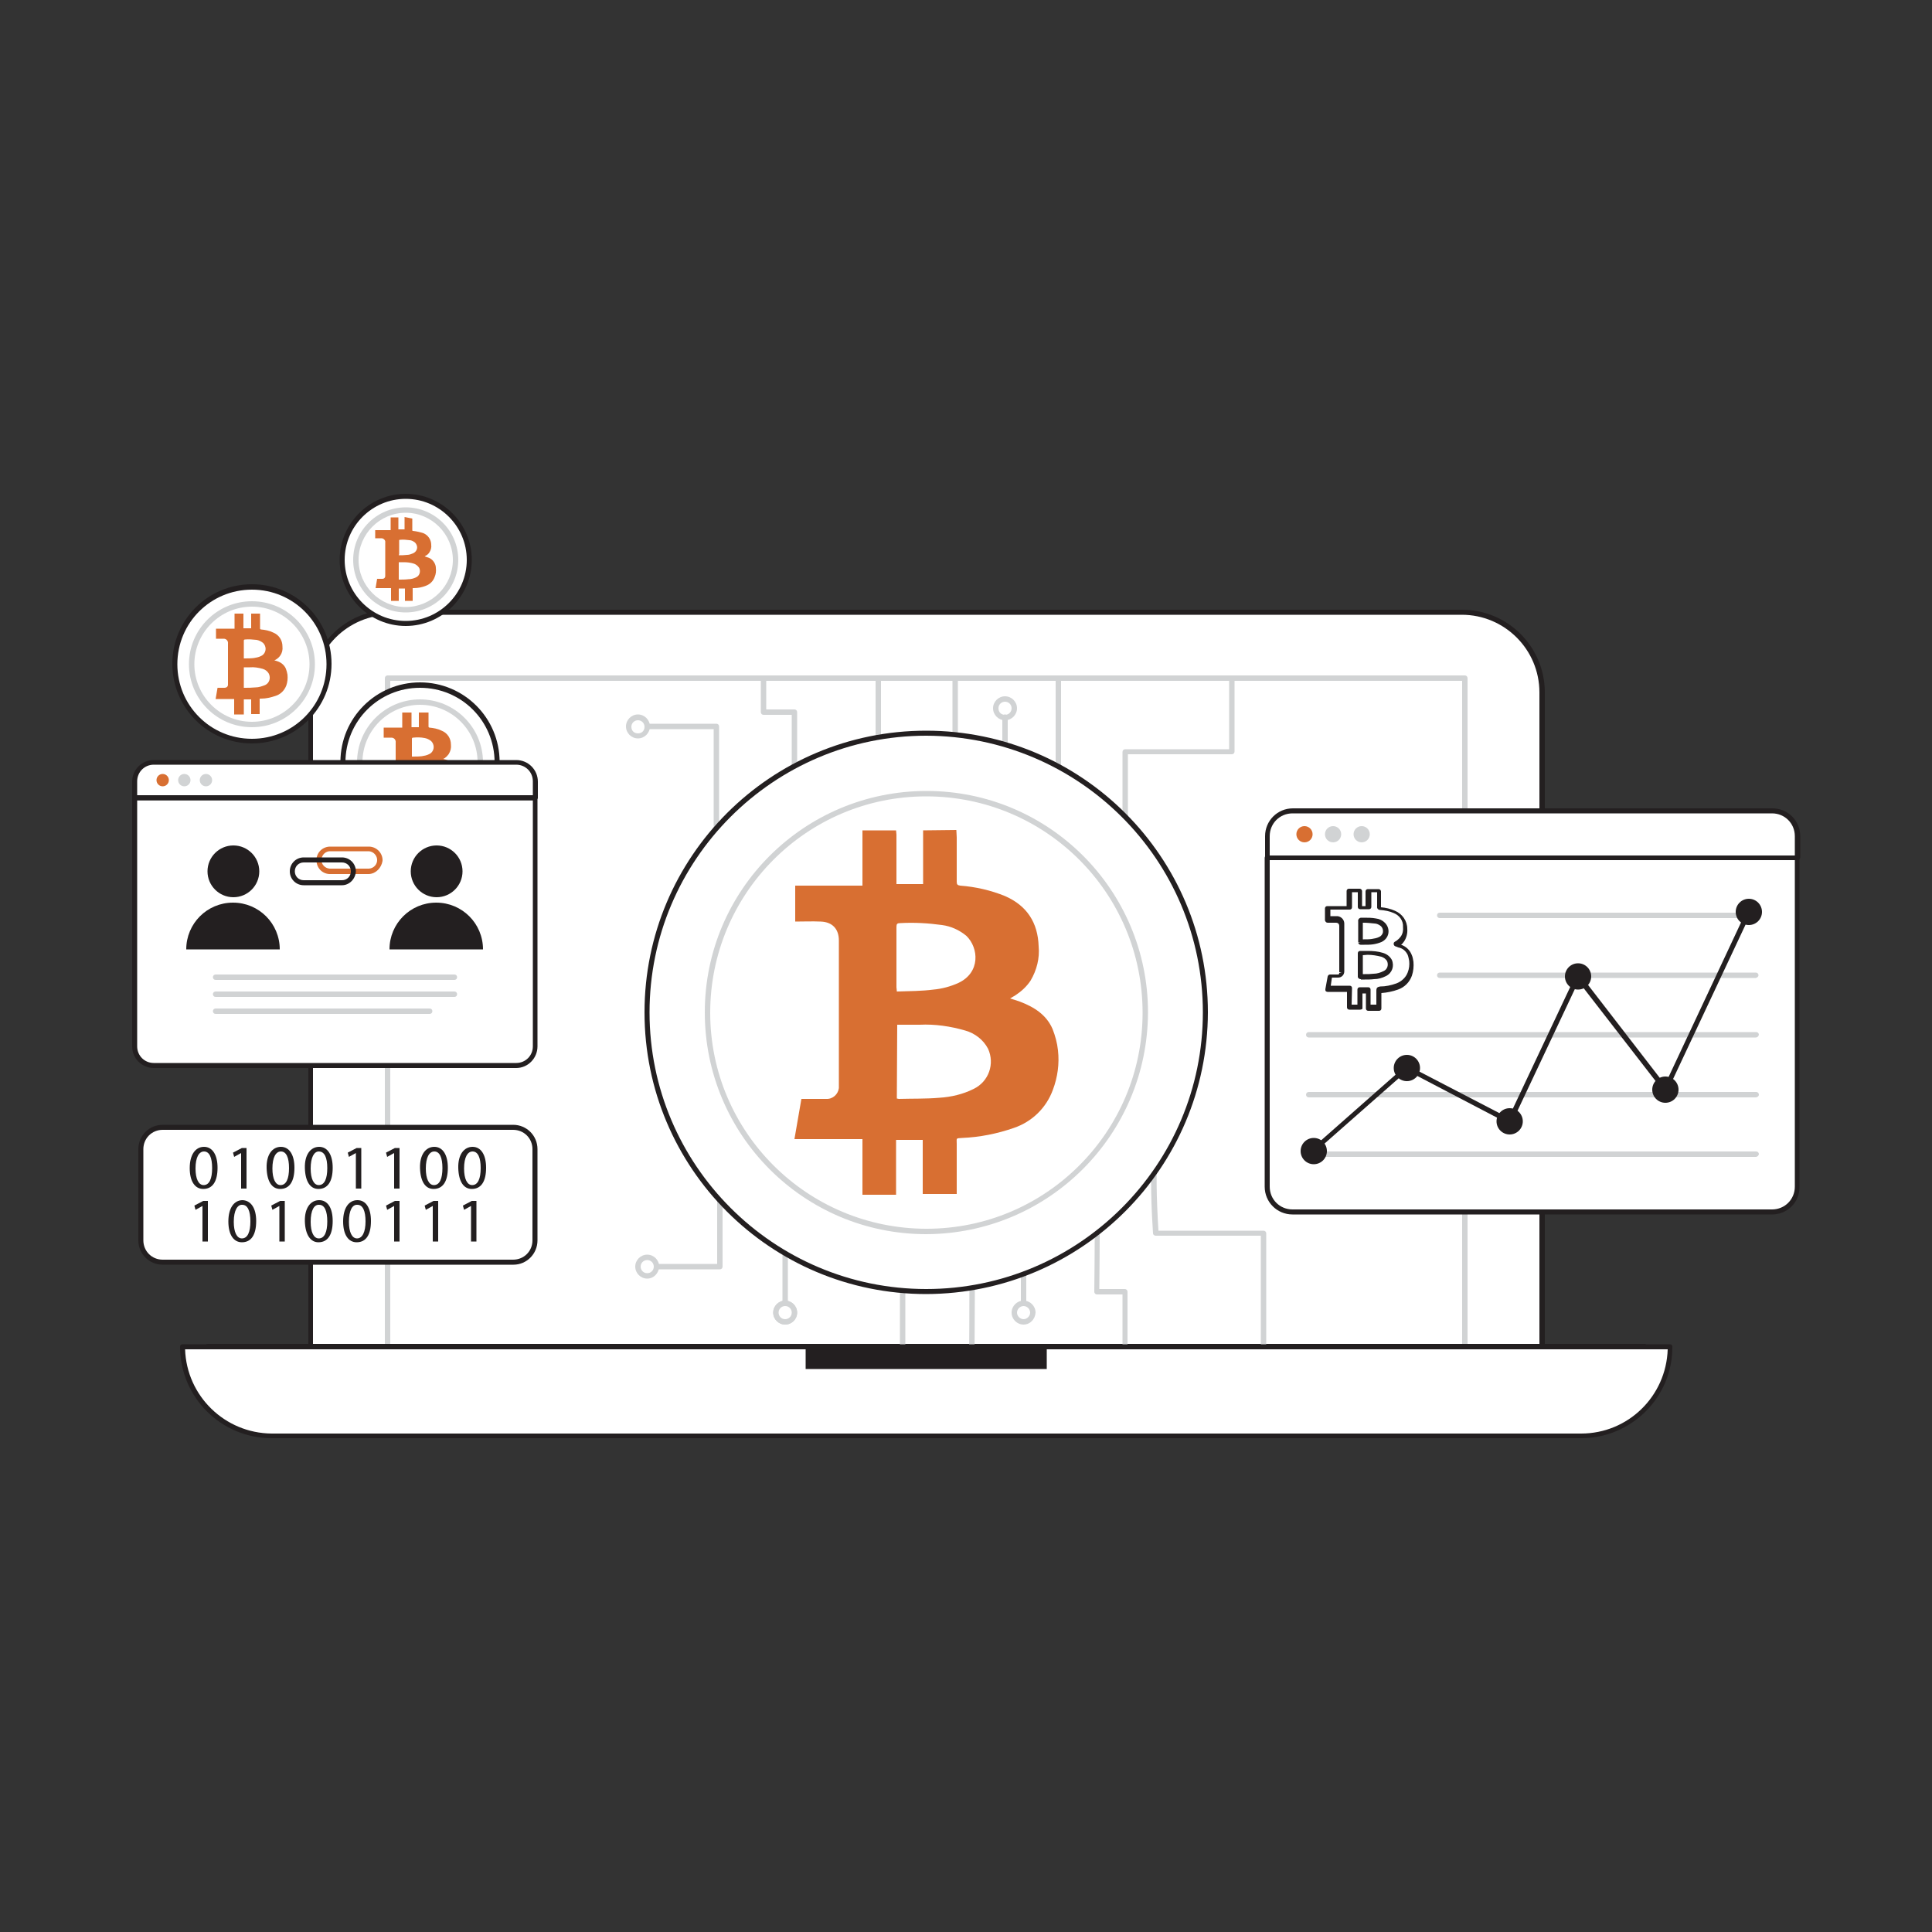 <svg transform="scale(1)" version="1.1" id="nn41bCsxdL" xmlns="http://www.w3.org/2000/svg" xmlns:xlink="http://www.w3.org/1999/xlink" x="0px" y="0px" viewBox="0 0 500 500" xml:space="preserve" class="pbimage_pbimage__wrapper__image__0LEis false"><rect x="0" y="0" width="500" height="500" fill="#333333" stroke="none"/><title>Bitcoin 1</title><style type="text/css"> .st0{fill:#FFFFFF;} .st1{fill:#231F20;} .st2{fill:#D1D3D4;} .st3{fill:#68E1FD;}
 .st3{fill:#d86f32;}
 .st2{fill:#D1D3D4;}
 .st1{fill:#231F20;}
 .st0{fill:#FFFFFF;}</style><g id="Laptop"><path class="st0" d="M101.1,158.5h277.2c11.5,0,20.7,9.3,20.7,20.7v169.3l0,0H80.4l0,0V179.2C80.4,167.8,89.7,158.5,101.1,158.5z" fill="#FFFFFF"></path><path class="st1" d="M399.1,349.2H80.4c-0.4,0-0.6-0.3-0.6-0.6l0,0V179.2c0-11.8,9.6-21.4,21.4-21.4h277.2
		c11.8,0,21.4,9.6,21.4,21.4v169.3C399.7,348.9,399.4,349.2,399.1,349.2L399.1,349.2z M81,347.9h317.4V179.2
		c0-11.1-9-20.1-20.1-20.1H101.1c-11.1,0-20.1,9-20.1,20.1V347.9z" fill="#231F20"></path><path class="st2" d="M379.1,349.2H100.3c-0.4,0-0.7-0.3-0.7-0.7l0,0v-173c0-0.4,0.3-0.7,0.7-0.7h278.8c0.4,0,0.7,0.3,0.7,0.7
		c0,0,0,0,0,0v173C379.8,348.9,379.5,349.2,379.1,349.2L379.1,349.2z M101,347.8h277.4V176.2H101V347.8z" fill="#D1D3D4"></path><path class="st1" d="M425.6,349.2H53.8c-0.4,0-0.7-0.3-0.7-0.7l0,0c0-0.4,0.3-0.7,0.7-0.7h371.8c0.4,0,0.7,0.3,0.7,0.7
		C426.4,348.9,426,349.2,425.6,349.2L425.6,349.2z" fill="#231F20"></path><path class="st2" d="M186.3,328.5h-18.8c-0.4,0-0.7-0.3-0.7-0.7c0-0.4,0.3-0.7,0.7-0.7h18.1v-20.7c0-0.4,0.3-0.7,0.7-0.7
		c0.4,0,0.7,0.3,0.7,0.7v21.4C187,328.2,186.7,328.5,186.3,328.5z" fill="#D1D3D4"></path><path class="st2" d="M327,349.2c-0.4,0-0.7-0.3-0.7-0.7v0v-28.7h-27.2c-0.4,0-0.7-0.3-0.7-0.6c-0.3-4.2-1-17.9,0.1-19.5
		c0.2-0.3,0.6-0.4,1-0.2c0,0,0,0,0,0c0.3,0.2,0.4,0.7,0.2,1c0,0,0,0,0,0c-0.6,1-0.4,9.8,0.1,18H327c0.4,0,0.7,0.3,0.7,0.7v0v29.4
		C327.7,348.9,327.4,349.2,327,349.2z" fill="#D1D3D4"></path><path class="st2" d="M203.2,342.8c-1.7,0-3.1-1.4-3.1-3.1s1.4-3.1,3.1-3.1c1.7,0,3.1,1.4,3.1,3.1
		C206.3,341.4,204.9,342.8,203.2,342.8z M203.2,338c-0.9,0-1.7,0.7-1.7,1.7c0,0.9,0.7,1.7,1.7,1.7c0.9,0,1.7-0.7,1.7-1.7
		C204.9,338.8,204.2,338,203.2,338C203.2,338,203.2,338,203.2,338L203.2,338z" fill="#D1D3D4"></path><path class="st2" d="M233.6,353.1c-0.4,0-0.7-0.3-0.7-0.7l0,0v-30.2c0-0.4,0.3-0.7,0.7-0.7c0.4,0,0.7,0.3,0.7,0.7v30.2
		C234.3,352.8,234,353.1,233.6,353.1C233.6,353.1,233.6,353.1,233.6,353.1z" fill="#D1D3D4"></path><path class="st2" d="M291.2,349.2c-0.4,0-0.7-0.3-0.7-0.7V335h-6.6c-0.2,0-0.4-0.1-0.5-0.2c-0.1-0.1-0.2-0.3-0.2-0.5
		c0.1-8.7,0.2-22,0-22.9c-0.1-0.4,0.1-0.7,0.4-0.9c0,0,0,0,0,0c0.4-0.1,0.8,0.1,0.9,0.5c0.2,0.6,0.1,12.5,0,22.6h6.6
		c0.4,0,0.7,0.3,0.7,0.7v0v14.3C291.8,348.9,291.5,349.2,291.2,349.2z" fill="#D1D3D4"></path><path class="st2" d="M251.5,353.1L251.5,353.1c-0.4,0-0.7-0.3-0.7-0.7c0,0,0,0,0,0c0.1-11.5,0.1-28.8,0-30
		c-0.1-0.4,0.2-0.8,0.5-0.8c0.3-0.1,0.6,0.1,0.8,0.4c0.1,0.2,0.3,0.6,0.1,30.5C252.2,352.8,251.9,353.1,251.5,353.1z" fill="#D1D3D4"></path><path class="st2" d="M203.2,338.2c-0.4,0-0.7-0.3-0.7-0.7l0,0V322c0-0.4,0.3-0.7,0.7-0.7c0.4,0,0.7,0.3,0.7,0.7v15.5
		C203.9,337.9,203.6,338.2,203.2,338.2C203.2,338.2,203.2,338.2,203.2,338.2z" fill="#D1D3D4"></path><path class="st2" d="M264.9,338.5c-0.4,0-0.7-0.3-0.7-0.7v0v-10.9c0-0.4,0.3-0.7,0.7-0.7c0.4,0,0.7,0.3,0.7,0.7v10.9
		C265.6,338.2,265.2,338.5,264.9,338.5z" fill="#D1D3D4"></path><path class="st0" d="M47.2,348.5h385l0,0l0,0c0,12.7-10.3,23-23,23h-339C57.6,371.5,47.3,361.2,47.2,348.5L47.2,348.5L47.2,348.5
		L47.2,348.5z" fill="#FFFFFF"></path><path class="st1" d="M409.2,372.2H70.3c-13.1,0-23.7-10.6-23.7-23.7c0-0.4,0.3-0.6,0.6-0.6c0,0,0,0,0,0h385c0.4,0,0.6,0.3,0.6,0.6
		v0C432.9,361.6,422.2,372.2,409.2,372.2z M47.9,349.2c0.4,12.1,10.3,21.7,22.4,21.8h338.9c12.1,0,22-9.6,22.4-21.8H47.9z" fill="#231F20"></path><rect class="st1" x="208.5" y="348.5" width="62.4" height="5.8" fill="#231F20"></rect><path class="st2" d="M185.4,215.1c-0.4,0-0.7-0.3-0.7-0.7v-25.7h-17.2c-0.4,0-0.7-0.3-0.7-0.7c0-0.4,0.3-0.7,0.7-0.7c0,0,0,0,0,0
		h17.9c0.4,0,0.7,0.3,0.7,0.7v26.3C186.1,214.8,185.8,215.1,185.4,215.1C185.4,215.1,185.4,215.1,185.4,215.1z" fill="#D1D3D4"></path><circle class="st0" cx="203.2" cy="339.7" r="2.4" fill="#FFFFFF"></circle><path class="st2" d="M203.2,342.8c-1.7,0-3.1-1.4-3.1-3.1s1.4-3.1,3.1-3.1c1.7,0,3.1,1.4,3.1,3.1
		C206.3,341.4,204.9,342.8,203.2,342.8z M203.2,338c-0.9,0-1.7,0.7-1.7,1.7c0,0.9,0.7,1.7,1.7,1.7c0.9,0,1.7-0.7,1.7-1.7
		C204.9,338.8,204.2,338,203.2,338C203.2,338,203.2,338,203.2,338L203.2,338z" fill="#D1D3D4"></path><circle class="st0" cx="167.5" cy="327.8" r="2.4" fill="#FFFFFF"></circle><path class="st2" d="M167.5,330.9c-1.7,0-3.1-1.4-3.1-3.1s1.4-3.1,3.1-3.1c1.7,0,3.1,1.4,3.1,3.1
		C170.5,329.5,169.2,330.9,167.5,330.9z M167.5,326.1c-0.9,0-1.7,0.7-1.7,1.7c0,0.9,0.7,1.7,1.7,1.7c0.9,0,1.7-0.7,1.7-1.7
		S168.4,326.1,167.5,326.1L167.5,326.1z" fill="#D1D3D4"></path><circle class="st0" cx="264.9" cy="339.7" r="2.4" fill="#FFFFFF"></circle><path class="st2" d="M264.9,342.8c-1.7,0-3.1-1.4-3.1-3.1c0-1.7,1.4-3.1,3.1-3.1c1.7,0,3.1,1.4,3.1,3.1
		C267.9,341.4,266.6,342.8,264.9,342.8z M264.9,338c-0.9,0-1.7,0.8-1.7,1.7s0.8,1.7,1.7,1.7c0.9,0,1.7-0.8,1.7-1.7
		C266.6,338.8,265.8,338,264.9,338C264.9,338,264.9,338,264.9,338L264.9,338z" fill="#D1D3D4"></path><circle class="st0" cx="165.1" cy="188.1" r="2.4" fill="#FFFFFF"></circle><path class="st2" d="M165.1,191.1c-1.7,0-3.1-1.4-3.1-3.1s1.4-3.1,3.1-3.1s3.1,1.4,3.1,3.1C168.2,189.7,166.8,191.1,165.1,191.1z
		 M165.1,186.4c-0.9,0-1.7,0.7-1.7,1.7s0.7,1.7,1.7,1.7s1.7-0.7,1.7-1.7l0,0C166.8,187.1,166,186.4,165.1,186.4L165.1,186.4z" fill="#D1D3D4"></path><circle class="st0" cx="260.1" cy="183.3" r="2.4" fill="#FFFFFF"></circle><path class="st2" d="M260.1,186.4c-1.7,0-3.1-1.4-3.1-3.1c0-1.7,1.4-3.1,3.1-3.1c1.7,0,3.1,1.4,3.1,3.1
		C263.2,185,261.8,186.4,260.1,186.4z M260.1,181.6c-0.9,0-1.7,0.7-1.7,1.7s0.7,1.7,1.7,1.7c0.9,0,1.7-0.7,1.7-1.7
		S261,181.6,260.1,181.6L260.1,181.6z" fill="#D1D3D4"></path><path class="st2" d="M291.2,220.3c-0.4,0-0.7-0.3-0.7-0.7c0,0,0,0,0,0v-25c0-0.4,0.3-0.7,0.7-0.7l0,0h26.9v-18.4
		c0-0.4,0.3-0.7,0.7-0.7c0.4,0,0.7,0.3,0.7,0.7v19c0,0.4-0.3,0.7-0.7,0.7l0,0h-26.9v24.3C291.9,219.9,291.6,220.3,291.2,220.3
		C291.2,220.3,291.2,220.3,291.2,220.3z" fill="#D1D3D4"></path><path class="st2" d="M273.9,208.1c-0.4,0-0.7-0.3-0.7-0.7c0,0,0,0,0,0v-31.9c0-0.4,0.3-0.7,0.7-0.7c0.4,0,0.7,0.3,0.7,0.7v31.9
		C274.5,207.8,274.2,208.1,273.9,208.1z" fill="#D1D3D4"></path><path class="st2" d="M205.6,206.1c-0.4,0-0.7-0.3-0.7-0.7V185h-7.3c-0.4,0-0.7-0.3-0.7-0.7v-8.7c0-0.4,0.3-0.7,0.7-0.7
		c0.4,0,0.7,0.3,0.7,0.7c0,0,0,0,0,0v8h7.3c0.4,0,0.7,0.3,0.7,0.7v21.1C206.3,205.8,206,206.1,205.6,206.1z" fill="#D1D3D4"></path><path class="st2" d="M260.1,198.2c-0.4,0-0.7-0.3-0.7-0.7c0,0,0,0,0,0v-11.9c0-0.4,0.3-0.7,0.7-0.7c0.4,0,0.7,0.3,0.7,0.7v11.9
		C260.8,197.9,260.5,198.2,260.1,198.2z" fill="#D1D3D4"></path><path class="st2" d="M227.3,199.4c-0.4,0-0.7-0.3-0.7-0.7v-23.2c0-0.4,0.3-0.7,0.7-0.7c0.4,0,0.7,0.3,0.7,0.7v23.2
		C228,199.1,227.7,199.4,227.3,199.4z" fill="#D1D3D4"></path><path class="st2" d="M247.2,193.6c-0.4,0-0.7-0.3-0.7-0.7v-17.4c0-0.4,0.3-0.7,0.7-0.7c0.4,0,0.7,0.3,0.7,0.7v17.4
		C247.9,193.3,247.6,193.6,247.2,193.6z" fill="#D1D3D4"></path><circle class="st0" cx="239.7" cy="262" r="72.2" fill="#FFFFFF"></circle><path class="st1" d="M239.7,334.9c-40.3,0-72.9-32.6-72.9-72.9s32.6-72.9,72.9-72.9c40.2,0,72.9,32.6,72.9,72.9
		C312.5,302.2,280,334.8,239.7,334.9z M239.7,190.4c-39.5,0-71.6,32.1-71.6,71.6s32.1,71.6,71.6,71.6s71.6-32.1,71.6-71.6
		C311.3,222.5,279.2,190.5,239.7,190.4z" fill="#231F20"></path><path class="st2" d="M239.7,319.4c-31.7,0-57.3-25.7-57.3-57.4s25.7-57.3,57.4-57.3c31.7,0,57.3,25.7,57.3,57.3
		C297,293.7,271.4,319.3,239.7,319.4z M239.7,206.1c-30.9,0-55.9,25.1-55.9,56s25.1,55.9,56,55.9c30.9,0,55.9-25.1,55.9-55.9
		C295.7,231.1,270.6,206.1,239.7,206.1L239.7,206.1z" fill="#D1D3D4"></path><path class="st3" d="M247.5,214.8c0,0.6,0.1,1.3,0.1,1.9c0,3.8,0,7.7,0,11.5c0,0.7,0.2,0.9,0.9,1c4,0.3,7.9,1.2,11.6,2.7
		c5.7,2.5,8.5,6.9,8.7,13c0.3,3.1-0.5,6.2-2.1,8.9c-1,1.5-2.3,2.7-3.8,3.7c-0.4,0.3-0.9,0.5-1.5,0.9c0.9,0.3,1.7,0.5,2.5,0.8
		c3.7,1.4,6.9,3.4,8.5,7.1c0.7,1.8,1.2,3.6,1.4,5.5c0.4,3.5-0.1,7-1.3,10.2c-1.7,4.7-5.4,8.3-10.1,9.9c-4.3,1.5-8.8,2.4-13.4,2.6
		c-1.7,0.1-1.4,0-1.4,1.5c0,4,0,8,0,12v1h-8.8V295h-6.9v14.2h-8.7v-14.4h-17.6l1.8-10.4l1,0c1.8,0,3.6,0,5.4,0
		c1.7,0.1,3.1-1.2,3.3-2.8c0-0.1,0-0.3,0-0.4c0-0.2,0-0.4,0-0.6v-37.2c0-3-1.7-4.8-4.7-4.9c-2.2-0.1-4.4,0-6.6,0v-9.3h17.4v-14.3
		h8.7c0,0.4,0.1,0.7,0.1,1.1c0,3.9,0,7.9,0,11.8v1h6.9v-13.9L247.5,214.8z M232.1,284.3c0.2,0,0.4,0.1,0.5,0.1c3.5-0.1,7,0,10.5-0.3
		c3.1-0.2,6.1-0.9,8.9-2.3c3.9-1.9,5.5-6.5,3.7-10.4c-1.2-2.3-3.4-4-5.9-4.7c-3.8-1.1-7.8-1.7-11.8-1.5c-1.9,0-3.9,0-5.8,0
		L232.1,284.3z M232.1,256.6c3.2-0.1,6.4-0.1,9.5-0.5c2.2-0.2,4.4-0.8,6.4-1.7c5.8-2.7,5.3-9.1,2.1-12.2c-1.8-1.5-4-2.5-6.3-2.8
		c-3.6-0.5-7.2-0.7-10.8-0.5c-0.8,0-1,0.2-1,1c0,5.2,0,10.4,0,15.6C232,255.8,232.1,256.1,232.1,256.6L232.1,256.6z" fill="#d86f32"></path></g><g id="Screen_line_graph"><path class="st0" d="M328,222h137.1l0,0v85.1c0,3.6-2.9,6.5-6.5,6.5H334.5c-3.6,0-6.5-2.9-6.5-6.5L328,222L328,222z"></path><path class="st1" d="M458.6,314.3H334.5c-4,0-7.2-3.2-7.2-7.2V222c0-0.4,0.3-0.6,0.6-0.6l0,0h137.2c0.4,0,0.6,0.3,0.6,0.6v0v85.1
		C465.8,311.1,462.6,314.3,458.6,314.3z M328.6,222.6v84.5c0,3.3,2.6,5.9,5.9,5.9h124.1c3.3,0,5.9-2.6,5.9-5.9v-84.5L328.6,222.6z"></path><path class="st0" d="M334.5,209.8h124.1c3.6,0,6.5,2.9,6.5,6.5v5.6l0,0H328l0,0v-5.6C328,212.8,330.9,209.8,334.5,209.8
		C334.5,209.8,334.5,209.8,334.5,209.8z"></path><path class="st1" d="M465.1,222.6H328c-0.4,0-0.6-0.3-0.6-0.6v0v-5.6c0-4,3.2-7.2,7.2-7.2h124.1c4,0,7.2,3.2,7.2,7.2v5.6
		C465.8,222.3,465.5,222.6,465.1,222.6z M328.6,221.4h135.9v-5c0-3.3-2.6-5.9-5.9-5.9H334.5c-3.3,0-5.9,2.6-5.9,5.9V221.4z"></path><circle class="st3" cx="337.6" cy="215.9" r="2.1"></circle><circle class="st2" cx="345" cy="215.9" r="2.1"></circle><circle class="st2" cx="352.4" cy="215.9" r="2.1"></circle><path class="st2" d="M454.4,237.6h-81.8c-0.4,0-0.7-0.3-0.7-0.7s0.3-0.7,0.7-0.7c0,0,0,0,0,0h81.8c0.4,0,0.7,0.3,0.7,0.7
		C455.1,237.3,454.8,237.6,454.4,237.6z"></path><path class="st2" d="M454.4,253.1h-81.8c-0.4,0-0.7-0.3-0.7-0.7s0.3-0.7,0.7-0.7c0,0,0,0,0,0h81.8c0.4,0,0.7,0.3,0.7,0.7
		C455.1,252.7,454.8,253,454.4,253.1z"></path><path class="st2" d="M454.4,268.5H338.7c-0.4,0-0.7-0.3-0.7-0.7c0-0.4,0.3-0.7,0.7-0.7h115.8c0.4,0,0.7,0.3,0.7,0.7
		C455.1,268.2,454.8,268.5,454.4,268.5z"></path><path class="st2" d="M454.4,284H338.7c-0.4,0-0.7-0.3-0.7-0.7c0-0.4,0.3-0.7,0.7-0.7h115.8c0.4,0,0.7,0.3,0.7,0.7
		S454.8,284,454.4,284C454.4,284,454.4,284,454.4,284z"></path><path class="st2" d="M454.4,299.4H338.7c-0.4,0-0.7-0.3-0.7-0.7c0-0.4,0.3-0.7,0.7-0.7h115.8c0.4,0,0.7,0.3,0.7,0.7
		C455.1,299.1,454.8,299.4,454.4,299.4z"></path><path class="st1" d="M338.7,299.4c-0.2,0-0.4-0.1-0.5-0.2c-0.2-0.3-0.2-0.7,0.1-0.9l25.4-22.4c0.2-0.2,0.5-0.2,0.7-0.1l26,13.5
		l17.4-36.9c0.1-0.2,0.3-0.3,0.5-0.4c0.2,0,0.4,0.1,0.6,0.2l22,28.5l21.1-45c0.2-0.3,0.5-0.4,0.9-0.3c0.3,0.2,0.4,0.5,0.3,0.8
		l-21.6,46c-0.1,0.2-0.3,0.3-0.5,0.4c-0.2,0-0.4-0.1-0.6-0.2L408.5,254l-17.2,36.5c-0.1,0.2-0.2,0.3-0.4,0.3c-0.2,0.1-0.3,0.1-0.5,0
		l-26.2-13.7l-25.1,22.1C339,299.3,338.8,299.4,338.7,299.4z"></path><circle class="st1" cx="340" cy="297.9" r="3.4"></circle><circle class="st1" cx="364.1" cy="276.4" r="3.4"></circle><circle class="st1" cx="390.7" cy="290.2" r="3.4"></circle><circle class="st1" cx="408.4" cy="252.7" r="3.4"></circle><circle class="st1" cx="431" cy="282" r="3.4"></circle><circle class="st1" cx="452.6" cy="236" r="3.4"></circle><path class="st0" d="M357,230.5c0,0.2,0,0.4,0,0.6v3.7c0,0.2,0,0.3,0.3,0.3c1.3,0.1,2.5,0.4,3.7,0.9c1.7,0.7,2.8,2.3,2.8,4.2
		c0.1,1-0.2,2-0.7,2.8c-0.3,0.5-0.7,0.9-1.2,1.2l-0.5,0.3l0.8,0.3c1.2,0.3,2.2,1.1,2.8,2.3c0.2,0.6,0.4,1.2,0.5,1.8
		c0.1,1.1-0.1,2.2-0.5,3.2c-0.5,1.5-1.7,2.7-3.2,3.2c-1.4,0.5-2.8,0.8-4.3,0.8c-0.5,0-0.5,0-0.5,0.5v4.2h-2.8v-4.5H352v4.5h-2.8V256
		h-5.6l0.6-3.3h2c0.6,0,1-0.4,1-0.9c0,0,0,0,0-0.1v-12.1c0.1-0.8-0.5-1.5-1.3-1.5c-0.1,0-0.2,0-0.2,0c-0.7,0-1.4,0-2.1,0v-3h5.6
		v-4.6h2.8c0,0.1,0,0.2,0,0.4v4.1h2.2v-4.4L357,230.5z M352.1,252.7h0.2c1.1,0,2.2,0,3.4-0.1c1,0,2-0.3,2.9-0.7
		c1.2-0.6,1.8-2.1,1.2-3.3c-0.4-0.7-1.1-1.3-1.9-1.5c-1.2-0.4-2.5-0.5-3.8-0.5h-1.9L352.1,252.7z M352.1,243.9c1,0,2,0,3-0.1
		c0.7-0.1,1.4-0.3,2.1-0.5c1.2-0.5,1.8-1.9,1.3-3.1c-0.1-0.3-0.3-0.6-0.6-0.8c-0.6-0.5-1.3-0.8-2-0.9c-1.1-0.2-2.3-0.2-3.5-0.2
		c-0.2,0-0.3,0.1-0.3,0.3c0,1.7,0,3.3,0,5C352,243.6,352.1,243.7,352.1,243.9L352.1,243.9z"></path><path class="st1" d="M352,261.3h-2.8c-0.4,0-0.6-0.3-0.6-0.6v0v-4h-5c-0.2,0-0.4-0.1-0.5-0.2c-0.1-0.1-0.1-0.3-0.1-0.5l0.6-3.3
		c0.1-0.3,0.3-0.5,0.6-0.5h2c0.3,0,0.4-0.1,0.4-0.4l0.6-0.2h-0.6v-11.9c0-0.6-0.3-0.9-0.9-0.9s-1,0-1.4,0h-0.7
		c-0.4,0-0.6-0.3-0.7-0.6c0,0,0-0.1,0-0.1v-3c0-0.4,0.3-0.6,0.6-0.6l0,0h5v-3.9c0-0.4,0.3-0.6,0.6-0.6l0,0h2.8
		c0.3,0,0.6,0.3,0.6,0.6c0,0.1,0,0.3,0,0.4v3.5h0.9v-3.8c0-0.4,0.3-0.6,0.6-0.6l0,0h2.8c0.3,0,0.6,0.3,0.6,0.6v0.2
		c0,0.2,0,0.3,0,0.5v3.4c1.2,0.1,2.5,0.4,3.6,0.9c1.9,0.8,3.2,2.6,3.2,4.7c0.1,1.1-0.2,2.3-0.8,3.2c-0.2,0.3-0.5,0.7-0.8,0.9
		c1.2,0.4,2.2,1.3,2.7,2.5c0.3,0.6,0.4,1.3,0.5,1.9c0.1,1.2,0,2.4-0.4,3.6c-0.6,1.7-1.9,3-3.6,3.6c-1.4,0.5-2.9,0.8-4.3,0.9v4
		c0,0.4-0.3,0.6-0.6,0.6h0h-2.8c-0.4,0-0.6-0.3-0.6-0.6v0v-3.9h-0.9v3.9C352.7,261,352.4,261.3,352,261.3
		C352,261.3,352,261.3,352,261.3z M349.8,260h1.5v-3.9c0-0.4,0.3-0.6,0.6-0.6l0,0h2.2c0.4,0,0.6,0.3,0.6,0.6l0,0v3.9h1.5v-3.7
		c0-0.9,0.6-0.9,1-1c1.4,0,2.8-0.3,4.2-0.8c1.3-0.5,2.4-1.5,2.9-2.8c0.4-1,0.5-2,0.4-3c-0.1-0.5-0.2-1.1-0.4-1.6
		c-0.5-1-1.3-1.7-2.4-1.9l-0.5-0.2l-0.3-0.1c-0.3-0.1-0.5-0.5-0.4-0.8c0-0.2,0.2-0.3,0.3-0.4l0.2-0.1l0.3-0.2c0.4-0.3,0.7-0.6,1-1
		c0.5-0.7,0.7-1.6,0.6-2.5c0.1-1.6-0.9-3-2.4-3.6c-1.1-0.5-2.3-0.7-3.5-0.8c-0.5,0-0.9-0.4-0.8-0.9c0,0,0,0,0-0.1v-3.6h-1.5v3.8
		c0,0.4-0.3,0.6-0.6,0.6l0,0H352c-0.4,0-0.6-0.3-0.6-0.6v0v-3.8h-1.5v3.9c0,0.4-0.3,0.6-0.6,0.6l0,0h-5v1.7h1.5
		c1.1-0.1,2.1,0.8,2.1,1.9c0,0.1,0,0.2,0,0.3v12.1c0,0.9-0.7,1.6-1.6,1.6c0,0,0,0-0.1,0h-1.5l-0.3,2.1h4.9c0.4,0,0.6,0.3,0.6,0.6v0
		L349.8,260z M352.2,253.4H352c-0.3-0.1-0.6-0.3-0.6-0.6v-6.1c0-0.4,0.3-0.6,0.6-0.6l0,0h1.9c1.4,0,2.7,0.1,4,0.5
		c1,0.3,1.8,0.9,2.3,1.8c0.7,1.6,0.1,3.4-1.5,4.2c-1,0.5-2,0.8-3.1,0.8c-0.8,0.1-1.6,0.1-2.4,0.1H352.2z M352.7,247.2v4.9h0.5
		c0.8,0,1.5,0,2.3-0.1c0.9,0,1.8-0.3,2.6-0.7c0.9-0.4,1.3-1.5,0.9-2.5c-0.3-0.6-0.9-1-1.5-1.2c-1.2-0.3-2.4-0.5-3.6-0.5L352.7,247.2
		z M352.1,244.5c-0.3,0-0.6-0.3-0.6-0.6h0.6l-0.6-0.1c0-0.1,0-0.2,0-0.2V242c0-1.2,0-2.3,0-3.5c-0.1-0.5,0.2-0.9,0.7-1
		c0.1,0,0.2,0,0.3,0h0.5c1,0,2.1,0,3.1,0.2c0.9,0.1,1.7,0.5,2.3,1.1c0.7,0.7,1.1,1.7,0.9,2.8c-0.2,1-0.9,1.8-1.8,2.2
		c-0.7,0.3-1.5,0.5-2.2,0.6c-0.7,0.1-1.5,0.1-2.2,0.1h-0.9L352.1,244.5z M352.7,238.8c0,1.1,0,2.1,0,3.2v1.1h0.3c0.7,0,1.4,0,2-0.1
		c0.6-0.1,1.3-0.2,1.9-0.5c0.5-0.2,0.9-0.7,1-1.2c0.1-0.6-0.1-1.2-0.5-1.6c-0.5-0.4-1.1-0.7-1.7-0.7c-0.9-0.1-1.9-0.2-2.9-0.2H352.7
		z"></path></g><g id="Screen_safety"><path class="st0" d="M42.1,291.8h90.7c3.1,0,5.6,2.5,5.6,5.6V321c0,3.1-2.5,5.6-5.6,5.6H42.1c-3.1,0-5.7-2.5-5.7-5.6v-23.6
		C36.5,294.3,39,291.8,42.1,291.8z"></path><path class="st1" d="M132.9,327.3H42.1c-3.5,0-6.3-2.8-6.3-6.3l0,0v-23.6c0-3.5,2.8-6.3,6.3-6.3c0,0,0,0,0,0h90.7
		c3.5,0,6.3,2.8,6.3,6.3l0,0V321C139.1,324.5,136.3,327.3,132.9,327.3L132.9,327.3z M42.1,292.4c-2.8,0-5,2.2-5,5V321
		c0,2.8,2.2,5,5,5h90.7c2.8,0,5-2.2,5-5v-23.6c0-2.8-2.2-5-5-5L42.1,292.4z"></path><path class="st1" d="M56.3,302.2c0,3.6-1.3,5.5-3.7,5.5c-2.1,0-3.5-1.9-3.5-5.4s1.5-5.5,3.7-5.5S56.3,298.9,56.3,302.2z
		 M50.6,302.4c0,2.7,0.8,4.3,2.1,4.3c1.5,0,2.2-1.7,2.2-4.4s-0.7-4.3-2.1-4.3C51.5,298,50.6,299.5,50.6,302.4z"></path><path class="st1" d="M62.4,298.4L62.4,298.4l-1.8,1l-0.3-1.1l2.3-1.2h1.2v10.5h-1.4V298.4z"></path><path class="st1" d="M76.2,302.2c0,3.6-1.3,5.5-3.7,5.5c-2.1,0-3.4-1.9-3.5-5.4s1.5-5.5,3.7-5.5S76.2,298.9,76.2,302.2z
		 M70.5,302.4c0,2.7,0.8,4.3,2.1,4.3c1.5,0,2.2-1.7,2.2-4.4s-0.7-4.3-2.1-4.3C71.4,298,70.5,299.5,70.5,302.4z"></path><path class="st1" d="M86.1,302.2c0,3.6-1.3,5.5-3.7,5.5c-2.1,0-3.4-1.9-3.5-5.4s1.5-5.5,3.7-5.5S86.1,298.9,86.1,302.2z
		 M80.4,302.4c0,2.7,0.8,4.3,2.1,4.3c1.5,0,2.2-1.7,2.2-4.4S84,298,82.5,298C81.3,298,80.4,299.5,80.4,302.4z"></path><path class="st1" d="M92.1,298.4L92.1,298.4l-1.8,1l-0.3-1.1l2.3-1.2h1.2v10.5h-1.4V298.4z"></path><path class="st1" d="M102,298.4L102,298.4l-1.8,1l-0.3-1.1l2.3-1.2h1.2v10.5H102V298.4z"></path><path class="st1" d="M115.9,302.2c0,3.6-1.3,5.5-3.7,5.5c-2.1,0-3.4-1.9-3.5-5.4s1.5-5.5,3.7-5.5S115.9,298.9,115.9,302.2z
		 M110.2,302.4c0,2.7,0.8,4.3,2.1,4.3c1.5,0,2.2-1.7,2.2-4.4s-0.7-4.3-2.1-4.3C111.1,298,110.2,299.5,110.2,302.4z"></path><path class="st1" d="M125.8,302.2c0,3.6-1.3,5.5-3.7,5.5c-2.1,0-3.4-1.9-3.5-5.4s1.5-5.5,3.7-5.5S125.8,298.9,125.8,302.2z
		 M120.1,302.4c0,2.7,0.8,4.3,2.1,4.3c1.5,0,2.2-1.7,2.2-4.4s-0.7-4.3-2.1-4.3C121,298,120.1,299.5,120.1,302.4z"></path><path class="st1" d="M52.4,312.1L52.4,312.1l-1.8,1l-0.3-1.1l2.3-1.2h1.2v10.5h-1.4V312.1z"></path><path class="st1" d="M66.3,316c0,3.6-1.3,5.5-3.7,5.5c-2.1,0-3.5-1.9-3.5-5.4s1.5-5.5,3.7-5.5C64.9,310.7,66.3,312.6,66.3,316z
		 M60.5,316.2c0,2.7,0.8,4.3,2.1,4.3c1.5,0,2.2-1.7,2.2-4.4s-0.7-4.3-2.1-4.3C61.5,311.7,60.5,313.2,60.5,316.2L60.5,316.2z"></path><path class="st1" d="M72.3,312.1L72.3,312.1l-1.8,1l-0.3-1.1l2.3-1.2h1.2v10.5h-1.4V312.1z"></path><path class="st1" d="M86.1,316c0,3.6-1.3,5.5-3.7,5.5c-2,0-3.4-1.9-3.5-5.4s1.5-5.5,3.7-5.5S86.1,312.6,86.1,316z M80.4,316.2
		c0,2.7,0.8,4.3,2.1,4.3c1.5,0,2.2-1.7,2.2-4.4s-0.7-4.3-2.1-4.3C81.3,311.7,80.4,313.2,80.4,316.2L80.4,316.2z"></path><path class="st1" d="M96,316c0,3.6-1.3,5.5-3.7,5.5c-2.1,0-3.5-1.9-3.5-5.4s1.5-5.5,3.7-5.5S96,312.6,96,316z M90.3,316.2
		c0,2.7,0.8,4.3,2.1,4.3c1.4,0,2.2-1.7,2.2-4.4s-0.7-4.3-2.1-4.3C91.2,311.7,90.3,313.2,90.3,316.2L90.3,316.2z"></path><path class="st1" d="M102,312.1L102,312.1l-1.8,1l-0.3-1.1l2.3-1.2h1.2v10.5H102V312.1z"></path><path class="st1" d="M112,312.1L112,312.1l-1.8,1l-0.3-1.1l2.3-1.2h1.2v10.5H112V312.1z"></path><path class="st1" d="M121.9,312.1L121.9,312.1l-1.8,1l-0.3-1.1l2.3-1.2h1.2v10.5h-1.4L121.9,312.1z"></path></g><g id="Coins"><circle class="st0" cx="65.2" cy="171.9" r="19.9"></circle><path class="st1" d="M65.2,192.4c-11.4,0-20.6-9.2-20.6-20.6c0-11.4,9.2-20.6,20.6-20.6s20.6,9.2,20.6,20.6l0,0
		C85.8,183.2,76.6,192.4,65.2,192.4z M65.2,152.6c-10.7,0-19.3,8.6-19.3,19.3c0,10.7,8.6,19.3,19.3,19.3s19.3-8.6,19.3-19.3
		C84.5,161.2,75.9,152.6,65.2,152.6z"></path><path class="st2" d="M65.2,188.2c-9,0-16.3-7.3-16.3-16.3s7.3-16.3,16.3-16.3s16.3,7.3,16.3,16.3C81.5,180.9,74.2,188.2,65.2,188.2
		z M65.2,157c-8.2,0-14.9,6.7-14.9,14.9c0,8.2,6.7,14.9,14.9,14.9s14.9-6.7,14.9-14.9l0,0C80.1,163.7,73.4,157,65.2,157L65.2,157z"></path><path class="st3" d="M67.3,158.9c0,0.2,0,0.4,0,0.5c0,1,0,2.1,0,3.2c0,0.2,0,0.2,0.2,0.3c1.1,0.1,2.2,0.3,3.2,0.8
		c1.5,0.6,2.4,2,2.4,3.6c0.1,0.9-0.1,1.7-0.6,2.4c-0.3,0.4-0.6,0.7-1.1,1l-0.4,0.2c0.3,0.1,0.5,0.1,0.7,0.2c1,0.3,1.9,1,2.3,2
		c0.2,0.5,0.3,1,0.4,1.5c0.1,1,0,1.9-0.3,2.8c-0.5,1.3-1.5,2.3-2.8,2.7c-1.2,0.4-2.4,0.7-3.7,0.7c-0.5,0-0.4,0-0.4,0.4
		c0,1.1,0,2.2,0,3.3v0.3H65V181h-1.9v3.9h-2.5v-4h-4.8l0.5-2.9h0.3c0.5,0,1,0,1.5,0c0.5,0,0.9-0.3,0.9-0.8c0,0,0-0.1,0-0.1
		c0-0.1,0-0.1,0-0.2v-10.3c0.1-0.7-0.4-1.3-1.1-1.3c-0.1,0-0.1,0-0.2,0c-0.6,0-1.2,0-1.8,0v-2.6h4.8v-3.9H63c0,0.1,0,0.2,0,0.3v3.5
		h2v-3.8H67.3z M63.1,178h0.1c1,0,1.9,0,2.9-0.1c0.9,0,1.7-0.3,2.5-0.6c1.1-0.5,1.5-1.8,1-2.9c-0.3-0.6-0.9-1.1-1.6-1.3
		c-1.1-0.3-2.2-0.5-3.3-0.4c-0.5,0-1.1,0-1.6,0L63.1,178z M63.1,170.4c0.9,0,1.8,0,2.6-0.1c0.6-0.1,1.2-0.2,1.8-0.5
		c1-0.4,1.5-1.6,1.1-2.6c-0.1-0.3-0.3-0.6-0.5-0.8c-0.5-0.4-1.1-0.7-1.7-0.8c-1-0.1-2-0.2-3-0.1c-0.2,0-0.3,0.1-0.3,0.3
		c0,1.4,0,2.9,0,4.3C63.1,170.2,63.1,170.2,63.1,170.4L63.1,170.4z"></path><circle class="st0" cx="105" cy="144.9" r="16.5"></circle><path class="st1" d="M105,162c-9.4,0-17.1-7.7-17.1-17.1c0-9.4,7.7-17.1,17.1-17.1s17.1,7.7,17.1,17.1
		C122.1,154.3,114.4,162,105,162z M105,129.1c-8.7,0-15.8,7.1-15.8,15.8c0,8.7,7.1,15.8,15.8,15.8s15.8-7.1,15.8-15.8
		C120.8,136.2,113.7,129.1,105,129.1L105,129.1z"></path><path class="st2" d="M105,158.5c-7.5,0-13.6-6.1-13.6-13.6c0-7.5,6.1-13.6,13.6-13.6s13.6,6.1,13.6,13.6l0,0
		C118.6,152.4,112.5,158.5,105,158.5z M105,132.7c-6.7,0-12.2,5.5-12.2,12.2s5.5,12.2,12.2,12.2s12.2-5.5,12.2-12.2
		C117.2,138.2,111.7,132.7,105,132.7z"></path><path class="st3" d="M106.7,134.2c0,0.1,0,0.3,0,0.4v2.6c0,0.1,0,0.2,0.2,0.2c0.9,0.1,1.8,0.3,2.7,0.6c1.2,0.5,2,1.7,2,3
		c0.1,0.7-0.1,1.4-0.5,2c-0.2,0.3-0.5,0.6-0.9,0.8l-0.3,0.2l0.6,0.2c0.9,0.2,1.6,0.8,2,1.6c0.2,0.4,0.3,0.8,0.3,1.2
		c0.1,0.8,0,1.6-0.3,2.3c-0.4,1.1-1.2,1.9-2.3,2.3c-1,0.4-2,0.6-3.1,0.6c-0.4,0-0.3,0-0.3,0.3v3h-2v-3.2h-1.6v3.2h-2v-3.3h-4
		l0.4-2.4h0.2c0.4,0,0.8,0,1.2,0c0.4,0,0.7-0.3,0.7-0.7c0,0,0,0,0-0.1v-8.6c0.1-0.5-0.3-1-0.9-1.1c-0.1,0-0.1,0-0.2,0
		c-0.5,0-1,0-1.5,0v-2.1h4v-3.3h2c0,0.1,0,0.2,0,0.2v2.9h1.6v-3.2L106.7,134.2z M103.2,150h0.1c0.8,0,1.6,0,2.4-0.1
		c0.7,0,1.4-0.2,2-0.5c0.9-0.4,1.2-1.5,0.8-2.4c-0.3-0.5-0.8-0.9-1.3-1.1c-0.9-0.3-1.8-0.4-2.7-0.4h-1.3L103.2,150z M103.2,143.7
		c0.7,0,1.4,0,2.2-0.1c0.5,0,1-0.2,1.5-0.4c0.9-0.4,1.3-1.4,0.9-2.2c-0.1-0.2-0.2-0.4-0.4-0.6c-0.4-0.3-0.9-0.6-1.4-0.6
		c-0.8-0.1-1.6-0.2-2.5-0.1c-0.2,0-0.2,0.1-0.2,0.2c0,1.2,0,2.4,0,3.6C103.2,143.5,103.2,143.6,103.2,143.7L103.2,143.7z"></path><circle class="st0" cx="108.7" cy="197.3" r="19.9"></circle><path class="st1" d="M108.7,217.8c-11.4,0-20.6-9.2-20.6-20.6c0-11.4,9.2-20.6,20.6-20.6c11.4,0,20.6,9.2,20.6,20.6c0,0,0,0,0,0
		C129.3,208.6,120.1,217.8,108.7,217.8z M108.7,178c-10.7,0-19.3,8.6-19.3,19.3s8.6,19.3,19.3,19.3S128,208,128,197.3c0,0,0,0,0,0
		C128,186.6,119.4,178,108.7,178L108.7,178z"></path><path class="st2" d="M108.7,213.6c-9,0-16.3-7.3-16.3-16.3c0-9,7.3-16.3,16.3-16.3s16.3,7.3,16.3,16.3c0,0,0,0,0,0
		C125,206.3,117.7,213.6,108.7,213.6z M108.7,182.4c-8.2,0-14.9,6.7-14.9,14.9s6.7,14.9,14.9,14.9s14.9-6.7,14.9-14.9c0,0,0,0,0,0
		C123.6,189.1,117,182.4,108.7,182.4z"></path><path class="st3" d="M110.9,184.3c0,0.2,0,0.4,0,0.5c0,1.1,0,2.1,0,3.2c0,0.2,0,0.2,0.2,0.3c1.1,0.1,2.2,0.3,3.2,0.8
		c1.5,0.6,2.4,2,2.4,3.6c0.1,0.9-0.1,1.7-0.6,2.5c-0.3,0.4-0.6,0.7-1,1l-0.4,0.2c0.2,0.1,0.5,0.1,0.7,0.2c1,0.3,1.9,1,2.3,2
		c0.2,0.5,0.3,1,0.4,1.5c0.1,1,0,1.9-0.3,2.8c-0.5,1.3-1.5,2.3-2.8,2.8c-1.2,0.4-2.4,0.7-3.7,0.7c-0.5,0-0.4,0-0.4,0.4v3.6h-2.4
		v-3.9h-1.9v3.9h-2.4v-4h-4.9l0.5-2.9h1.7c0.5,0,0.9-0.3,0.9-0.8c0,0,0-0.1,0-0.1v-10.4c0.1-0.7-0.4-1.3-1.1-1.3c-0.1,0-0.2,0-0.2,0
		c-0.6,0-1.2,0-1.8,0v-2.6h4.8v-3.9h2.4c0,0.1,0,0.2,0,0.3v3.5h1.9v-3.8H110.9z M106.6,203.4h0.1c1,0,1.9,0,2.9-0.1
		c0.9,0,1.7-0.3,2.5-0.6c1.1-0.5,1.5-1.8,1-2.9c-0.3-0.6-0.9-1.1-1.6-1.3c-1.1-0.3-2.2-0.5-3.3-0.4h-1.6L106.6,203.4z M106.6,195.8
		c0.9,0,1.8,0,2.6-0.1c0.6-0.1,1.2-0.2,1.8-0.5c1-0.4,1.5-1.6,1.1-2.6c-0.1-0.3-0.3-0.6-0.5-0.8c-0.5-0.4-1.1-0.7-1.7-0.8
		c-1-0.2-2-0.2-3-0.1c-0.2,0-0.3,0.1-0.3,0.3c0,1.4,0,2.9,0,4.3C106.6,195.6,106.6,195.6,106.6,195.8z"></path></g><g id="Screen_peer_to_peer"><path class="st0" d="M34.8,206.5h103.7l0,0v64.3c0,2.7-2.2,4.9-4.9,4.9l0,0H39.8c-2.7,0-4.9-2.2-4.9-4.9l0,0
		C34.9,270.8,34.9,206.5,34.8,206.5z"></path><path class="st1" d="M133.6,276.4H39.8c-3.1,0-5.6-2.5-5.6-5.6v-64.3c0-0.4,0.3-0.6,0.6-0.6h103.7c0.4,0,0.6,0.3,0.6,0.6v64.3
		C139.1,273.9,136.6,276.4,133.6,276.4z M35.5,207.1v63.7c0,2.4,1.9,4.3,4.3,4.3h93.8c2.4,0,4.3-1.9,4.3-4.3v-63.7H35.5z"></path><path class="st0" d="M39.8,197.3h93.8c2.7,0,4.9,2.2,4.9,4.9l0,0v4.3l0,0H34.8l0,0v-4.3C34.8,199.5,37.1,197.3,39.8,197.3
		L39.8,197.3z"></path><path class="st1" d="M138.5,207.1H34.8c-0.4,0-0.6-0.3-0.6-0.6v-4.2c0-3.1,2.5-5.6,5.6-5.6h93.8c3.1,0,5.6,2.5,5.6,5.6l0,0v4.2
		C139.1,206.8,138.9,207.1,138.5,207.1z M35.5,205.8h102.4v-3.6c0-2.4-1.9-4.3-4.3-4.3H39.8c-2.4,0-4.3,1.9-4.3,4.3L35.5,205.8z"></path><circle class="st1" cx="60.4" cy="225.5" r="6.7"></circle><path class="st1" d="M48.2,245.7c0-6.7,5.4-12.1,12.1-12.1s12.1,5.4,12.1,12.1H48.2z"></path><circle class="st1" cx="113" cy="225.5" r="6.7"></circle><path class="st1" d="M100.8,245.7c0-6.7,5.4-12.1,12.1-12.1c6.7,0,12.1,5.4,12.1,12.1H100.8z"></path><path class="st3" d="M95.5,226.2h-9.9c-2,0.1-3.6-1.4-3.7-3.4s1.4-3.6,3.4-3.7c0.1,0,0.3,0,0.4,0h9.9c2,0.1,3.5,1.8,3.4,3.7
		C98.7,224.6,97.3,226.1,95.5,226.2z M85.6,220.3c-1.3-0.1-2.3,0.9-2.4,2.1c-0.1,1.3,0.9,2.3,2.1,2.4c0.1,0,0.2,0,0.3,0h9.9
		c1.3-0.1,2.2-1.2,2.1-2.4c-0.1-1.1-1-2-2.1-2.1H85.6z"></path><path class="st1" d="M88.5,229.1h-9.9c-2,0-3.6-1.6-3.6-3.6c0-2,1.6-3.6,3.6-3.6h9.9c2,0,3.6,1.6,3.6,3.6
		C92,227.5,90.4,229.1,88.5,229.1z M78.6,223.2c-1.3,0-2.3,1-2.3,2.3c0,1.3,1,2.3,2.3,2.3h9.9c1.3,0,2.3-1,2.3-2.3
		c0-1.3-1-2.3-2.3-2.3H78.6z"></path><path class="st2" d="M117.6,253.6H55.8c-0.4,0-0.7-0.3-0.7-0.7c0-0.4,0.3-0.7,0.7-0.7h61.8c0.4,0,0.7,0.3,0.7,0.7
		C118.3,253.3,118,253.6,117.6,253.6C117.6,253.6,117.6,253.6,117.6,253.6z"></path><path class="st2" d="M117.6,258H55.8c-0.4,0-0.7-0.3-0.7-0.7c0-0.4,0.3-0.7,0.7-0.7h61.8c0.4,0,0.7,0.3,0.7,0.7
		C118.3,257.7,118,258,117.6,258C117.6,258,117.6,258,117.6,258z"></path><path class="st2" d="M111.2,262.4H55.8c-0.4,0-0.7-0.3-0.7-0.7c0-0.4,0.3-0.7,0.7-0.7h55.4c0.4,0,0.7,0.3,0.7,0.7
		C111.9,262.1,111.6,262.4,111.2,262.4z"></path><circle class="st3" cx="42.1" cy="201.9" r="1.6"></circle><circle class="st2" cx="47.7" cy="201.9" r="1.6"></circle><circle class="st2" cx="53.3" cy="201.9" r="1.6"></circle></g></svg>